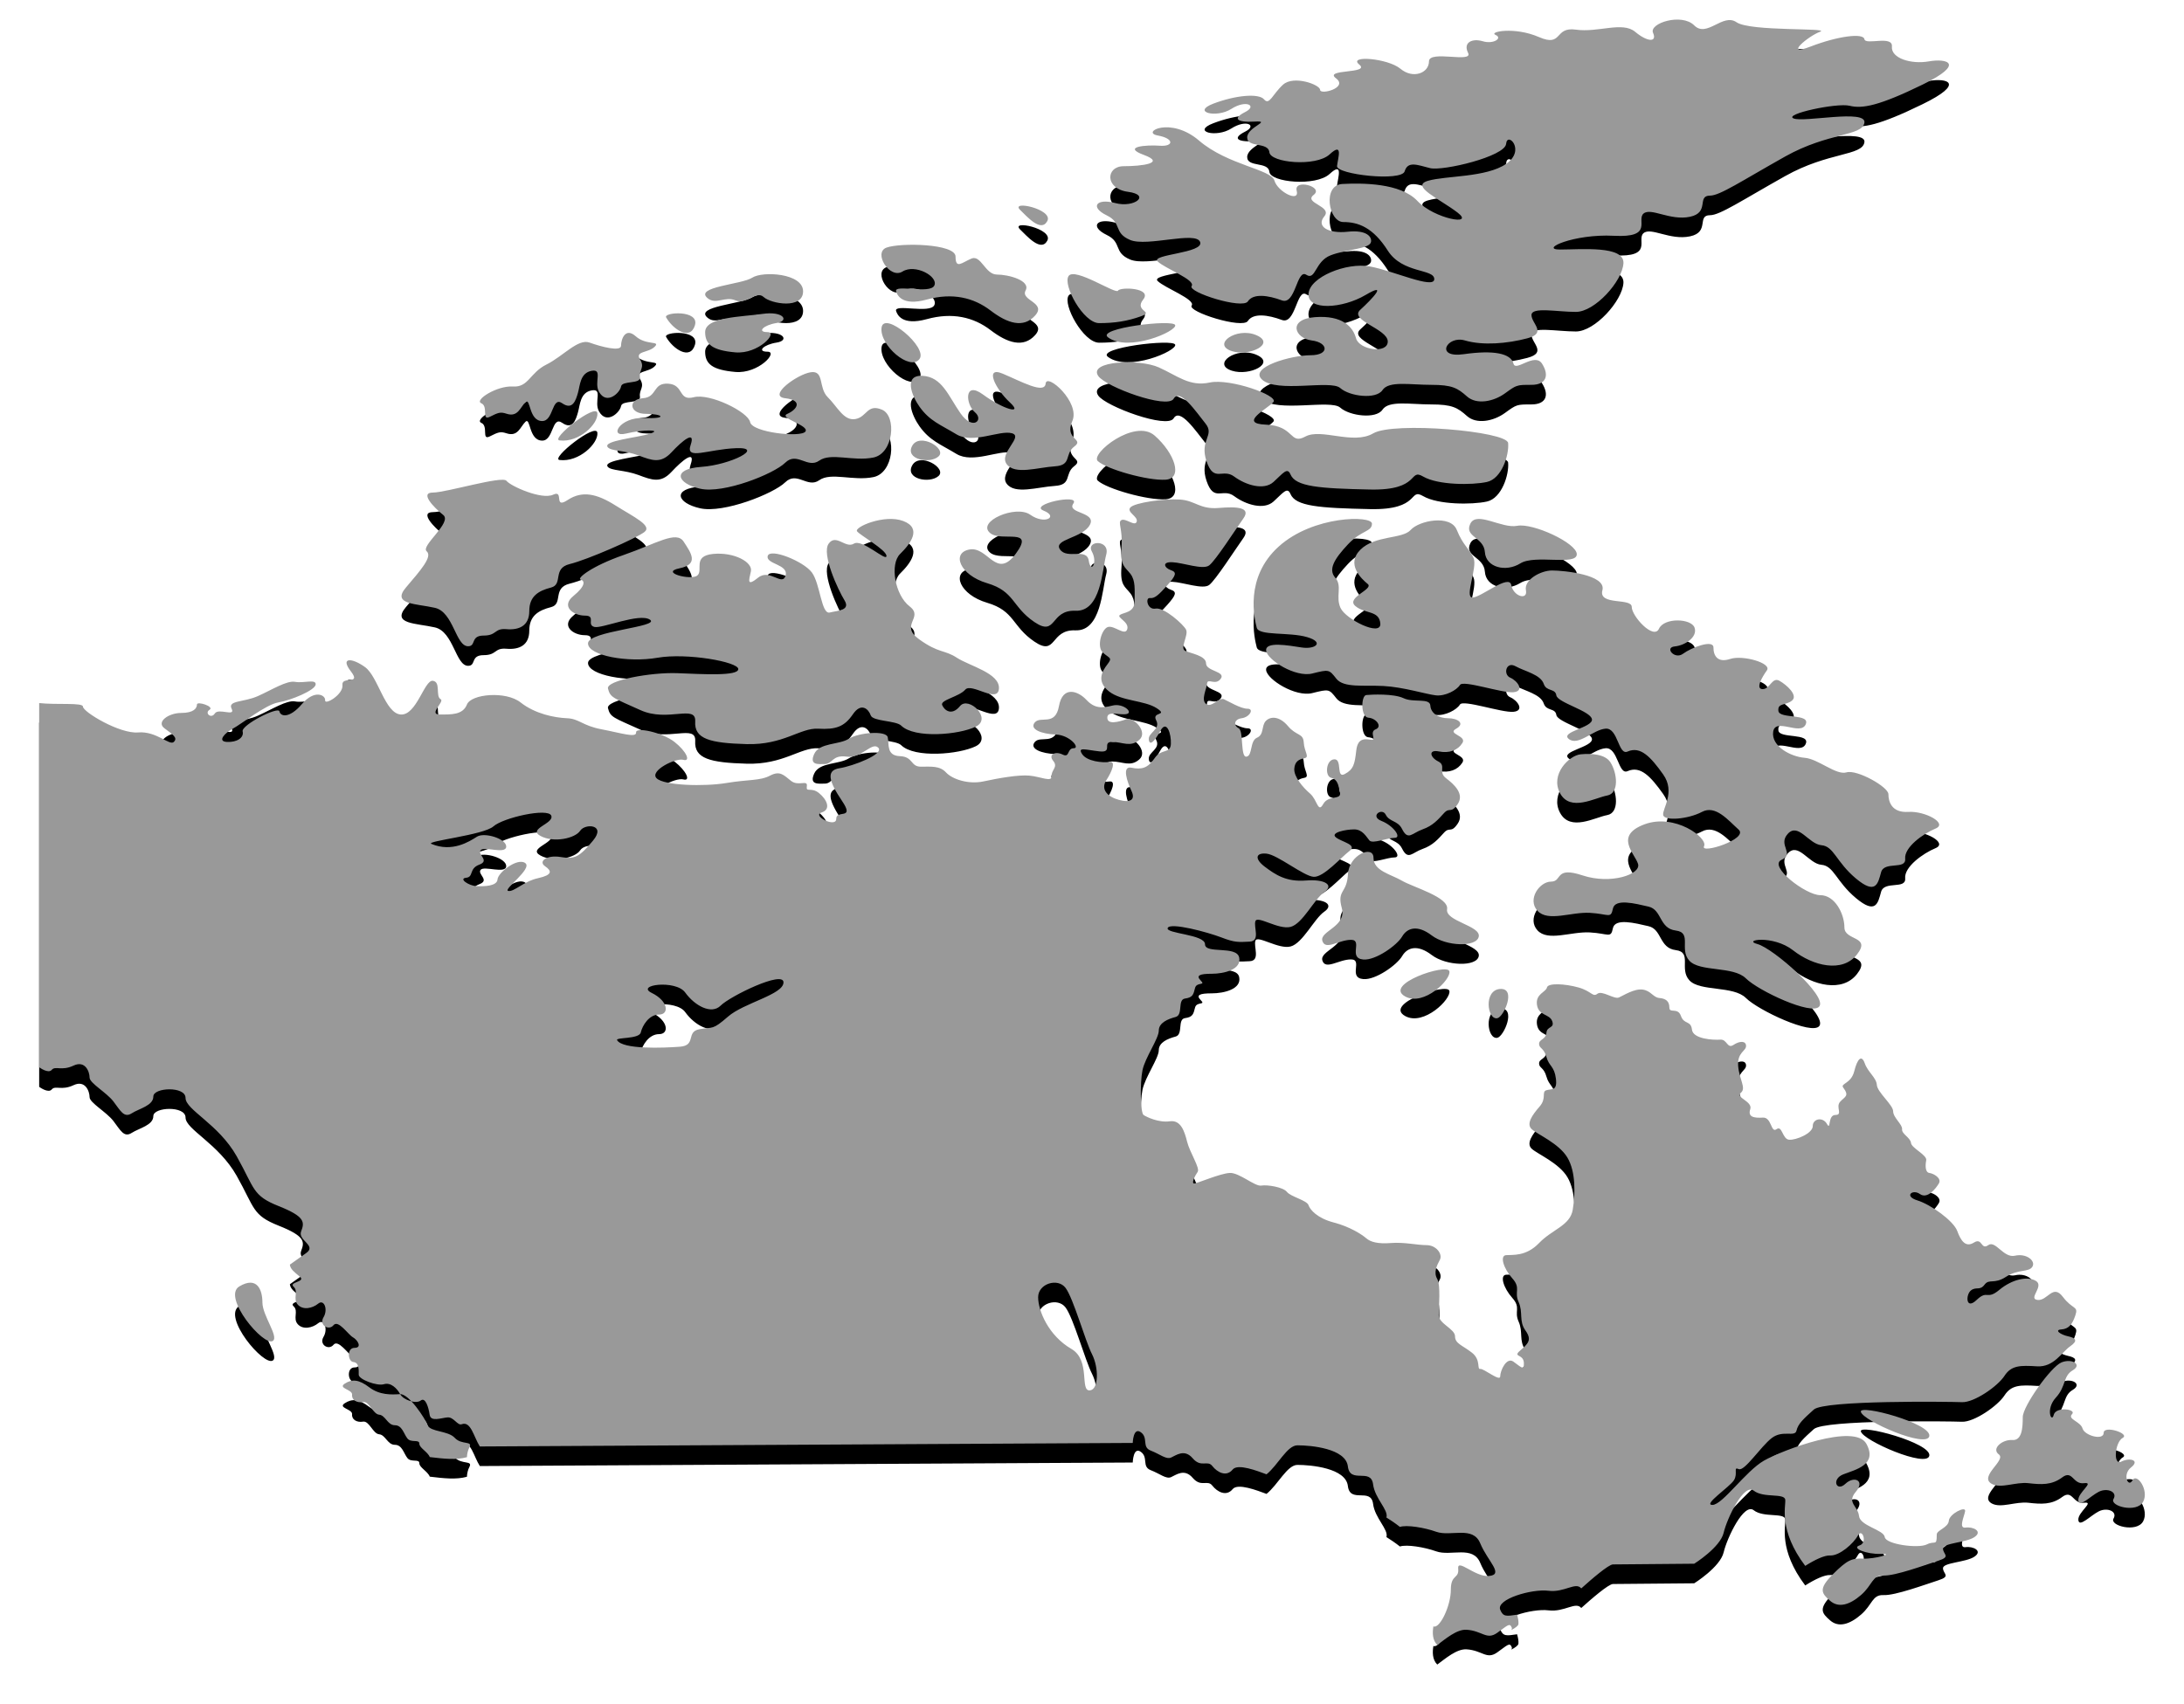 <?xml version="1.0" encoding="UTF-8"?>
<svg width="223px" height="174px" viewBox="0 0 223 174" version="1.1" xmlns="http://www.w3.org/2000/svg" xmlns:xlink="http://www.w3.org/1999/xlink">
    <!-- Generator: sketchtool 57.1 (101010) - https://sketch.com -->
    <title>D359BB9C-F771-4DBC-82CE-3FF750213745</title>
    <desc>Created with sketchtool.</desc>
    <defs>
        <path d="M410.437,275.85 C409.745,275.096 407.935,275.257 407.668,274.558 C407.403,273.859 405.752,271.334 404.847,271.384 C403.941,271.439 402.771,271.492 401.705,270.686 C400.641,269.878 399.95,269.826 399.204,270.31 C398.458,270.795 400.002,270.9 399.95,271.439 C399.896,271.976 400.427,272.3 401.067,272.192 C401.705,272.086 402.078,273.431 402.718,273.483 C403.357,273.538 403.569,274.558 404.315,274.558 C405.06,274.558 405.219,275.42 405.593,275.904 C405.966,276.39 406.817,275.958 406.817,276.442 C406.817,276.876 407.668,277.267 407.884,277.811 C409.341,277.986 410.59,278.125 411.677,277.821 C411.688,277.484 411.773,277.11 411.929,276.818 C412.3,276.119 411.129,276.603 410.437,275.85 Z M408.409,191.077 C410.314,191.514 410.52,195 411.796,195 C412.644,195 412.008,193.91 413.384,193.91 C414.761,193.91 414.443,193.147 415.713,193.256 C416.985,193.365 418.043,192.929 418.043,191.403 C418.043,189.877 418.996,189.332 420.266,189.005 C421.536,188.679 420.371,187.044 422.171,186.607 C423.971,186.171 428.948,183.992 429.793,183.338 C430.64,182.684 428.735,181.813 426.829,180.613 C424.923,179.414 423.442,179.086 421.959,180.068 C420.477,181.049 421.641,178.978 420.477,179.523 C419.312,180.068 416.136,178.651 415.713,178.106 C415.29,177.56 409.573,179.305 408.197,179.305 C406.82,179.305 408.303,180.831 409.256,181.593 C410.208,182.357 406.927,184.754 407.562,185.3 C408.198,185.845 406.927,187.261 405.445,189.005 C403.962,190.75 406.504,190.641 408.409,191.077 Z M462.563,199.431 C463.208,198.697 465.89,200.9 465.997,199.327 C466.105,197.751 462.993,197.016 461.705,196.177 C460.418,195.335 459.882,195.756 457.842,194.286 C455.803,192.817 458.378,192.081 456.876,190.927 C455.374,189.772 454.837,186.622 455.909,185.573 C456.982,184.522 458.163,182.948 456.232,182.213 C454.3,181.479 451.188,182.844 451.511,183.263 C451.832,183.683 454.514,185.153 454.514,185.784 C454.514,186.413 452.046,183.999 451.187,184.523 C450.329,185.048 449.364,183.474 448.612,184.523 C447.861,185.574 449.578,189.248 450.221,190.297 C450.866,191.347 449.578,191.347 448.719,191.557 C447.861,191.768 447.754,188.617 446.895,187.463 C446.036,186.308 442.603,184.942 442.388,185.784 C442.173,186.623 444.533,186.623 444.212,187.778 C443.891,188.934 442.603,187.043 441.421,187.988 C440.241,188.934 440.456,188.304 440.67,187.358 C440.885,186.413 438.953,185.364 436.808,185.573 C434.661,185.784 435.842,187.253 435.199,187.778 C434.555,188.304 431.335,187.463 433.374,187.043 C435.413,186.622 434.555,185.468 433.803,184.313 C433.052,183.159 431.014,184.523 427.687,185.677 C424.361,186.833 422.859,188.092 423.287,188.197 C423.717,188.303 423.824,188.826 422.536,189.877 C421.248,190.927 422.536,191.872 423.717,191.872 C424.898,191.872 423.858,192.797 424.683,193.027 C425.434,193.237 429.297,191.557 430.37,192.292 C431.444,193.027 424.04,193.447 424.04,194.707 C424.04,195.966 428.117,196.702 431.123,196.177 C434.127,195.651 439.384,196.596 439.384,197.332 C439.384,198.067 435.844,197.856 433.162,197.751 C430.48,197.647 425.865,198.486 426.079,199.327 C426.319,200.266 426.615,200.272 429.405,201.53 C432.195,202.791 435.091,200.899 434.985,202.686 C434.877,204.472 436.487,204.891 440.242,204.996 C443.998,205.101 445.715,203.317 447.54,203.422 C449.364,203.526 450.222,203.212 451.081,201.953 C451.938,200.692 452.691,201.427 452.905,202.057 C453.12,202.687 455.48,202.581 456.017,203.106 C457.385,204.445 461.918,204.052 463.635,203.211 C465.351,202.371 462.883,200.061 462.024,201.11 C461.167,202.161 460.416,201.53 460.201,201.006 C459.988,200.48 461.92,200.167 462.563,199.431 Z M421.135,173.979 C423.121,174.222 425.106,172.287 424.996,171.197 C424.886,170.111 420.15,173.86 421.135,173.979 Z M413.143,170.185 C413.895,170.506 413.143,172.001 414.001,171.574 C414.859,171.146 415.074,171.04 415.718,171.253 C416.877,171.639 417.112,170.612 417.649,170.078 C418.185,169.543 417.971,172 419.365,172 C420.545,172 420.331,169.436 421.404,170.184 C422.477,170.932 422.798,169.864 423.013,169.116 C423.228,168.368 423.228,167.087 424.408,166.872 C425.588,166.658 424.623,168.048 425.159,169.01 C425.939,170.41 427.304,169.117 427.412,168.475 C427.52,167.835 429.451,168.262 429.342,167.514 C429.235,166.765 429.88,166.551 429.342,165.696 C428.807,164.842 430.202,165.055 430.845,164.414 C431.489,163.773 429.987,164.307 428.914,163.346 C427.841,162.384 427.412,163.666 427.412,164.307 C427.412,164.948 425.373,164.414 424.194,163.986 C423.014,163.559 421.512,165.375 419.796,166.23 C418.08,167.085 417.973,168.581 416.364,168.474 C414.752,168.369 412.393,169.865 413.143,170.185 Z M429.631,169.672 C428.112,169.778 428.22,171.266 429.958,171.266 C431.694,171.266 432.237,171.797 429.741,171.69 C427.245,171.584 426.158,173.709 427.895,173.284 C429.631,172.859 431.694,172.859 430.391,173.284 C429.088,173.709 425.54,174.001 426.05,174.664 C426.376,175.089 427.786,174.983 429.197,175.514 C430.608,176.046 431.476,176.363 432.563,175.195 C433.647,174.027 435.059,172.86 434.516,174.452 C433.973,176.046 436.253,174.878 439.183,174.771 C442.114,174.664 438.641,176.471 435.602,176.683 C432.563,176.895 433.105,178.382 435.493,178.913 C437.881,179.444 442.983,177.425 444.176,176.257 C445.37,175.089 446.455,176.894 447.649,176.045 C448.844,175.194 451.124,176.152 453.185,175.726 C455.248,175.302 455.573,171.478 454.054,170.84 C452.535,170.203 452.535,171.584 451.341,171.797 C450.147,172.01 449.495,170.522 448.52,169.567 C447.542,168.61 448.192,166.804 446.782,167.017 C445.382,167.228 442.332,169.46 444.177,169.672 C446.022,169.885 445.371,170.841 444.394,171.266 C443.418,171.69 446.674,172.433 446.24,173.071 C445.806,173.71 440.813,173.178 440.596,172.116 C440.379,171.053 436.472,169.141 434.845,169.567 C433.216,169.991 433.867,168.292 432.239,168.186 C430.609,168.079 431.151,169.567 429.631,169.672 Z M434.956,162.223 C435.445,160.611 431.711,160.877 432.018,161.417 C432.704,162.627 434.465,163.835 434.956,162.223 Z M443.297,161.988 C444.633,161.781 444.016,160.746 441.858,161.058 C439.7,161.368 436,161.366 436,162.919 C436,164.159 436.72,164.78 439.082,164.987 C441.446,165.193 443.502,162.919 442.371,162.919 C441.241,162.919 441.961,162.195 443.297,161.988 Z M439.107,159.681 C440.168,160.145 441.229,158.637 441.97,159.333 C442.713,160.029 446,160.609 446,158.752 C446,156.897 441.864,156.665 440.804,157.361 C439.742,158.057 434.865,158.289 436.244,159.448 C437.089,160.162 438.047,159.218 439.107,159.681 Z M456.15,156.733 C457.45,155.916 459.835,157.243 459.401,158.161 C458.967,159.08 455.217,157.977 455.5,158.775 C455.608,159.08 456.042,160.306 458.642,159.591 C461.243,158.877 463.41,159.387 465.143,160.714 C466.877,162.041 468.502,162.551 469.694,161.224 C470.886,159.897 468.176,159.694 468.718,158.673 C469.261,157.653 466.985,157.04 465.793,157.04 C464.601,157.04 464.168,154.999 463.192,155.407 C462.217,155.816 461.567,156.53 461.567,155.203 C461.567,153.877 455.933,153.774 454.524,154.285 C453.116,154.794 454.85,157.549 456.15,156.733 Z M457.88,165.674 C458.79,164.485 454.24,160.686 454.012,162.467 C453.784,164.25 456.912,166.937 457.88,165.674 Z M470.937,151.575 C471.581,150.353 467.06,149.397 468.179,150.456 C468.822,151.067 470.293,152.793 470.937,151.575 Z M459.826,175.617 C460.721,174.825 457.91,173.145 457.143,174.528 C456.375,175.913 458.915,176.421 459.826,175.617 Z M470.768,168.172 C470.663,169.3 468.254,167.947 466.37,167.157 C464.485,166.369 465.637,168.736 467.104,170.088 C468.569,171.441 466.37,170.766 464.381,169.3 C462.391,167.834 462.6,170.315 463.543,171.103 C464.486,171.893 463.334,173.019 462.076,171.215 C460.82,169.412 460.192,167.495 458.203,167.383 C456.214,167.27 457.12,169.465 457.889,170.54 C458.936,172.005 459.984,172.343 461.659,173.358 C463.335,174.373 466.057,172.906 467.312,173.245 C468.568,173.583 465.95,175.274 466.789,176.401 C467.627,177.529 469.931,176.739 471.71,176.626 C473.491,176.513 472.653,175.386 473.699,174.597 C474.747,173.807 472.653,173.921 473.491,172.003 C474.328,170.088 470.871,167.044 470.768,168.172 Z M476.226,162 C477.834,162 479.12,161.799 480.514,161.297 C481.907,160.795 479.763,160.795 480.727,159.591 C481.693,158.386 478.369,158.284 478.155,158.687 C477.94,159.089 473.761,156.277 473.116,157.18 C472.475,158.083 474.619,162 476.226,162 Z M483.994,162.2 C483.785,161.576 475.901,162.527 477.13,163.449 C479.21,165.009 484.203,162.824 483.994,162.2 Z M483.013,177.992 C484.844,177.873 483.928,175.262 481.894,173.483 C479.858,171.704 475.286,175.361 476.095,176.093 C477.008,176.923 481.18,178.11 483.013,177.992 Z M469.616,192.526 C471.921,194.091 471.187,191.273 473.808,191.377 C476.429,191.482 476.533,187.204 476.953,185.639 C477.372,184.073 474.856,184.178 475.486,185.326 C476.114,186.473 475.381,187.621 475.17,186.264 C474.96,184.908 472.969,186.161 472.235,185.118 C471.501,184.073 474.541,183.97 475.276,182.613 C476.01,181.257 472.864,181.465 473.599,180.421 C474.333,179.378 468.987,180.526 470.558,181.152 C472.131,181.779 470.663,182.613 469.196,181.569 C467.729,180.526 463.665,182.271 465.108,183.448 C466.261,184.386 469.72,182.821 467.729,185.535 C465.737,188.248 464.898,184.804 463.012,185.118 C461.126,185.431 461.965,187.726 464.794,188.561 C467.624,189.395 467.31,190.961 469.616,192.526 Z M487.2,176.126 C487.959,178.335 488.828,176.789 490.019,177.671 C491.212,178.555 493.055,179.107 494.031,178.223 C495.006,177.34 495.441,176.678 495.765,177.45 C496.295,178.706 498.694,178.886 503.897,178.996 C509.1,179.107 507.8,176.789 509.317,177.671 C510.835,178.555 514.306,178.555 515.822,178.223 C517.34,177.892 518.098,175.464 517.99,174.249 C517.881,173.034 506.281,172.041 504.221,173.255 C502.16,174.469 498.908,172.702 497.282,173.586 C495.655,174.469 496.198,172.482 493.27,172.37 C490.343,172.261 493.487,170.715 494.029,170.052 C494.572,169.391 489.584,167.625 487.524,168.066 C485.465,168.507 484.272,167.403 482.32,166.52 C480.368,165.636 475.071,165.847 476.141,167.403 C476.9,168.507 483.188,170.825 483.838,169.723 C484.489,168.618 486.116,171.046 487.091,172.261 C488.067,173.476 486.441,173.918 487.2,176.126 Z M492.275,163.228 C490.239,162.363 487.685,164.192 489.786,164.861 C491.597,165.437 494.311,164.092 492.275,163.228 Z M477.005,150.995 C478.603,151.768 477.656,152.774 479.389,153.505 C481.124,154.237 486.108,152.563 486.541,153.715 C486.974,154.865 481.448,154.97 482.207,155.702 C482.966,156.434 486.108,157.585 485.674,158.212 C485.241,158.84 490.874,160.616 491.416,159.78 C491.959,158.943 493.475,159.152 494.883,159.676 C496.292,160.198 496.401,156.433 497.376,157.061 C498.352,157.689 498.243,155.701 499.869,155.073 C501.494,154.446 503.836,154.439 503.987,153.714 C504.095,153.191 503.553,152.458 501.602,152.668 C499.653,152.877 498.353,152.144 499.219,151.1 C500.087,150.053 497.052,149.739 498.135,148.903 C499.219,148.066 496.077,147.23 496.401,148.484 C496.726,149.739 494.451,148.589 494.125,147.438 C493.801,146.288 489.358,145.869 486.433,143.36 C483.507,140.85 480.473,142.523 482.207,142.836 C483.941,143.15 483.832,143.987 482.424,143.883 C481.015,143.778 478.523,143.987 480.799,144.824 C483.073,145.661 480.582,145.974 478.74,145.974 C476.897,145.974 476.789,148.275 479.173,148.589 C481.558,148.903 479.823,150.262 477.873,149.739 C475.922,149.217 475.272,150.159 477.005,150.995 Z M489.726,140.122 C491.238,139.15 492.425,139.799 491.131,140.447 C489.834,141.094 490.266,141.526 492.101,141.418 C493.936,141.311 491.346,141.959 491.346,143.038 C491.346,144.119 493.504,143.471 493.612,144.55 C493.719,145.629 498.359,146.062 499.763,144.766 C501.165,143.471 500.626,145.09 500.519,145.954 C500.41,146.817 507.101,147.573 507.425,146.495 C507.75,145.414 508.721,145.847 510.016,146.17 C511.311,146.495 517.678,144.983 517.785,143.687 C517.893,142.391 519.836,144.335 517.785,145.739 C515.735,147.142 511.634,146.927 509.799,147.467 C507.965,148.007 510.986,149.302 512.821,150.706 C514.656,152.11 510.447,151.354 508.721,149.517 C506.994,147.683 503.109,147.683 501.058,147.79 C499.008,147.898 499.656,151.677 501.166,151.677 C502.677,151.677 504.189,152.217 505.699,154.591 C507.21,156.967 510.448,156.426 510.448,157.506 C510.448,158.585 506.238,156.642 503.864,156.21 C501.491,155.777 497.714,157.289 497.606,159.017 C497.498,160.745 501.059,160.529 503.433,159.126 C505.808,157.723 504.082,159.558 502.894,160.638 C501.706,161.718 505.699,162.581 505.699,163.877 C505.699,165.172 502.785,164.74 502.461,163.552 C502.137,162.365 501.058,161.177 498.253,161.392 C495.446,161.609 496.202,163.552 497.929,163.769 C499.656,163.984 499.764,165.279 497.82,165.279 C495.878,165.279 491.495,166.499 492.857,167.764 C494.367,169.167 499.871,167.764 500.843,168.628 C501.814,169.492 504.512,169.815 505.158,168.844 C505.807,167.872 507.965,168.304 510.123,168.304 C512.281,168.304 512.821,168.628 513.792,169.492 C514.763,170.356 516.49,170.031 517.677,169.167 C518.864,168.304 518.864,168.304 520.374,168.304 C521.885,168.304 522.209,167.332 521.454,166.146 C520.699,164.957 518.756,167.009 518.54,166.146 C518.273,165.077 516.49,164.741 513.468,165.172 C510.447,165.605 511.741,163.229 513.576,163.77 C515.41,164.309 517.892,164.094 519.943,163.553 C521.994,163.014 520.374,162.041 520.374,161.178 C520.374,160.314 522.965,160.854 524.907,160.854 C526.849,160.854 529.655,157.724 529.763,155.889 C529.872,154.052 525.447,154.485 523.289,154.485 C521.13,154.485 524.691,152.864 528.793,153.081 C532.894,153.297 531.059,151.462 531.814,150.813 C532.57,150.165 534.513,151.569 536.562,151.138 C538.613,150.705 537.21,148.978 538.613,148.978 C539.608,148.978 541.851,147.467 546.276,144.984 C550.699,142.502 554.153,142.932 554.368,141.529 C554.585,140.126 548.217,141.529 547.137,141.097 C546.058,140.665 551.562,139.478 552.858,139.802 C554.152,140.126 555.88,139.802 560.305,137.641 C564.729,135.483 562.787,134.943 560.953,135.267 C559.118,135.591 557.067,134.942 557.176,133.756 C557.283,132.567 554.477,133.647 554.368,133 C554.26,132.351 551.67,132.675 548.865,133.756 C546.058,134.835 548.649,132.675 549.837,132.244 C551.024,131.812 542.714,132.244 541.311,131.272 C539.908,130.3 538.289,132.891 536.995,131.596 C535.7,130.3 532.355,131.381 532.786,132.352 C533.218,133.324 532.247,133.324 530.952,132.244 C529.656,131.164 527.174,132.352 524.908,132.027 C522.642,131.703 523.612,133.863 521.131,132.783 C518.65,131.703 515.953,132.243 516.707,132.567 C517.463,132.891 516.491,133.539 515.412,133.216 C514.332,132.891 513.362,133.324 513.901,134.402 C514.441,135.483 509.908,134.079 509.908,135.267 C509.908,136.454 508.289,137.102 506.994,136.022 C505.699,134.942 501.598,134.619 502.785,135.59 C503.973,136.562 499.115,136.022 500.41,136.994 C501.706,137.965 498.792,138.721 498.792,138.181 C498.792,137.641 496.094,136.669 495.015,137.64 C493.936,138.613 493.613,139.801 493.072,139.152 C492.533,138.506 490.159,138.721 487.892,139.584 C485.626,140.447 488.215,141.093 489.726,140.122 Z M516.882,232.992 C517.544,232.874 518.868,229.885 517.166,230.003 C515.465,230.124 515.853,233.178 516.882,232.992 Z M507.485,230.773 C509.38,231.809 512.223,229.011 511.986,228.184 C511.75,227.356 505.195,229.523 507.485,230.773 Z M514.991,224.65 C515.2,223.534 511.548,223.085 511.756,221.859 C511.965,220.629 508.313,219.625 507.165,218.955 C506.017,218.284 504.243,217.949 504.243,216.61 C504.243,215.271 501.738,216.273 501.634,218.284 C501.529,220.296 500.486,219.848 501.007,221.745 C501.529,223.645 498.711,224.092 499.024,225.098 C499.338,226.103 500.694,224.985 501.946,224.985 C503.2,224.985 501.608,226.854 503.2,226.994 C504.452,227.107 506.643,225.544 507.165,224.65 C507.686,223.756 508.731,223.421 510.191,224.537 C511.651,225.655 514.782,225.768 514.991,224.65 Z M549.974,215.32 C551.257,215.427 551.472,217.022 553.503,218.722 C555.535,220.421 555.749,219.254 556.07,218.085 C556.391,216.914 558.636,217.871 558.53,216.702 C558.423,215.533 560.349,214.152 561.632,213.621 C562.916,213.089 560.563,211.813 558.851,211.919 C557.139,212.026 556.819,210.856 556.819,210.112 C556.819,209.369 553.609,207.562 552.54,207.882 C551.471,208.2 549.652,206.5 548.261,206.393 C546.87,206.288 544.838,205.224 545.052,203.736 C545.266,202.249 547.833,204.162 548.367,202.992 C548.902,201.824 545.693,202.462 545.586,201.61 C545.479,200.761 546.336,201.079 546.977,200.548 C547.618,200.016 546.442,198.953 545.693,198.529 C544.944,198.104 544.73,199.379 543.981,199.379 C543.233,199.379 543.873,198.21 544.409,197.466 C544.944,196.722 541.949,195.872 540.665,196.297 C539.381,196.722 538.953,195.978 538.953,195.128 C538.953,194.277 536.707,195.128 535.851,195.765 C534.995,196.404 533.925,195.128 534.995,195.021 C536.064,194.915 537.348,194.065 537.027,193.108 C536.706,192.152 533.925,192.046 533.39,193.215 C532.856,194.385 530.61,191.938 530.61,190.983 C530.61,190.026 527.186,190.877 527.615,189.283 C528.043,187.688 523.658,187.263 522.481,187.263 C521.303,187.263 519.593,188.219 519.807,189.283 C520.02,190.345 518.523,189.92 518.309,188.752 C518.094,187.583 515.206,190.027 514.351,190.027 C513.496,190.027 514.886,186.945 514.458,185.988 C514.031,185.032 513.389,184.713 512.747,183.12 C512.105,181.525 508.896,182.163 508.041,183.12 C507.186,184.076 504.404,183.651 502.907,185.138 C501.409,186.627 503.013,188.114 503.656,188.645 C504.298,189.175 501.41,190.027 502.372,190.877 C503.335,191.726 504.833,191.301 504.94,192.683 C505.047,194.065 501.41,192.257 500.876,191.089 C500.341,189.919 501.089,188.857 500.341,188.006 C499.592,187.157 500.234,186.094 501.625,184.606 C503.015,183.119 504.085,183.331 504.085,182.48 C504.085,181.63 498.095,181.63 494.565,184.818 C491.034,188.006 492.105,192.259 492.319,193.108 C492.534,193.958 495.636,193.533 497.453,194.065 C499.272,194.596 498.309,195.341 496.918,195.128 C495.527,194.915 493.174,194.49 493.281,195.447 C493.389,196.404 496.276,198.21 497.989,197.785 C499.7,197.36 499.7,197.36 500.449,198.316 C501.198,199.273 503.23,198.954 505.262,199.061 C507.295,199.167 509.648,199.91 510.61,200.016 C511.573,200.123 512.749,199.485 513.071,198.953 C513.391,198.422 517.349,199.804 518.525,199.697 C519.702,199.592 518.953,198.529 518.204,198.21 C517.455,197.89 517.776,196.51 518.739,197.041 C519.702,197.572 521.306,197.89 521.627,198.847 C521.9,199.66 522.803,199.272 522.912,200.016 C523.019,200.762 526.44,201.61 526.548,202.462 C526.655,203.311 523.232,203.736 524.195,204.48 C525.158,205.224 526.655,203.522 527.939,203.418 C529.223,203.311 529.223,206.179 530.185,205.757 C531.497,205.176 532.54,206.288 533.821,208.094 C535.105,209.901 533.715,211.601 533.821,212.238 C533.928,212.876 536.389,212.663 537.779,211.919 C539.17,211.175 540.454,212.769 541.522,213.725 C542.593,214.684 537.564,216.276 537.993,215.427 C538.42,214.576 534.998,212.027 531.896,213.194 C528.793,214.364 530.932,216.172 531.255,217.234 C531.574,218.297 528.473,219.358 525.584,218.403 C522.696,217.445 523.552,219.039 522.376,219.039 C521.199,219.039 519.916,220.846 520.985,222.017 C522.054,223.183 524.408,222.123 526.333,222.228 C528.259,222.335 528.473,222.866 528.686,221.804 C528.901,220.74 530.932,221.271 532.322,221.591 C533.714,221.908 533.393,223.821 535.103,224.035 C536.815,224.246 535.425,225.948 536.495,227.118 C537.563,228.286 540.987,227.648 542.269,228.925 C543.553,230.198 548.995,232.741 549.758,231.793 C550.613,230.732 545.052,225.841 543.447,225.417 C541.843,224.992 545.052,224.462 547.084,226.056 C549.116,227.649 552.11,228.395 553.608,226.481 C555.106,224.567 552.326,225.1 552.326,223.718 C552.326,222.336 551.361,220.423 549.864,220.423 C548.367,220.423 544.517,217.447 545.907,216.812 C547.298,216.173 545.479,215.321 546.55,214.153 C547.62,212.982 548.689,215.214 549.974,215.32 Z M528.106,210.246 C529.362,210.018 529.129,207.914 528.42,206.834 C527.896,206.038 526.537,205.923 525.386,206.038 C524.236,206.151 522.249,208.084 523.294,210.017 C524.341,211.952 526.851,210.473 528.106,210.246 Z M514.125,182.495 C513.485,183.841 515.511,183.841 515.617,185.396 C515.724,186.95 517.75,187.468 519.243,186.535 C520.735,185.603 525,186.813 525,185.603 C525,184.463 520.521,182.39 518.923,182.7 C517.324,183.013 514.764,181.147 514.125,182.495 Z M554.004,273.188 C554.23,274.133 560.77,276.961 560.995,275.667 C561.22,274.369 553.809,272.379 554.004,273.188 Z M581.743,280.181 C581.314,280.989 580.667,279.593 581.601,278.86 C582.534,278.127 581.456,277.834 580.594,278.274 C579.732,278.711 579.947,276.291 580.739,275.851 C581.53,275.41 578.799,274.529 578.799,275.336 C578.799,276.147 576.858,275.629 576.643,274.896 C576.428,274.163 575.065,273.944 575.566,273.429 C576.068,272.917 573.914,272.621 573.698,273.501 C573.483,274.381 572.836,272.915 573.914,271.74 C574.992,270.565 574.632,269.541 575.637,268.95 C576.643,268.362 575.566,267.704 574.489,268.143 C573.409,268.584 570.537,272.621 570.537,273.723 C570.537,274.824 570.464,276.146 569.459,276.07 C568.452,275.999 567.303,276.952 568.093,277.539 C568.883,278.127 566.007,279.794 567.375,280.55 C568.309,281.062 569.818,280.329 571.111,280.476 C572.403,280.623 573.483,280.695 574.559,279.889 C575.636,279.08 575.636,280.621 576.786,280.476 C577.936,280.329 576.14,281.43 576.211,282.236 C576.284,283.045 577.433,281.796 578.296,281.356 C579.157,280.917 580.234,281.356 579.804,282.091 C579.373,282.822 582.175,283.558 582.822,282.383 C583.469,281.209 582.176,279.376 581.743,280.181 Z M388.434,260.383 C386.634,261.458 390.96,266.587 391.864,265.944 C392.482,265.501 390.795,263.352 390.795,262.028 C390.795,260.7 390.233,259.309 388.434,260.383 Z M564.704,285.011 C563.953,285.12 564.544,283.935 564.649,283.344 C564.758,282.752 563.04,283.612 562.989,284.312 C562.935,285.012 561.755,285.281 561.755,285.712 C561.755,286.968 561.593,286.303 560.735,286.734 C559.877,287.163 556.551,286.734 556.445,285.979 C556.338,285.226 553.923,284.851 553.817,283.826 C553.709,282.806 552.528,282.483 553.493,281.353 C554.461,280.221 553.333,279.683 552.422,280.544 C551.51,281.406 550.973,280.061 552.207,279.577 C553.442,279.092 555.748,278.608 554.568,276.455 C553.388,274.305 545.986,277.101 544.109,278.175 C542.231,279.253 539.871,282.697 538.852,282.697 C537.833,282.697 540.622,280.866 541.051,280.168 C541.48,279.467 540.943,278.767 541.533,279.038 C542.124,279.306 543.785,276.724 544.913,275.862 C546.038,275.002 547.273,275.811 547.433,275.109 C547.595,274.41 548.13,273.925 549.203,272.957 C550.275,271.987 563.094,272.15 564.328,272.203 C565.561,272.257 567.976,270.589 568.672,269.512 C569.371,268.436 570.282,268.436 571.998,268.543 C573.714,268.65 574.519,267.092 575.377,266.498 C576.234,265.906 575.913,265.637 575.163,265.477 C574.411,265.314 573.714,264.83 574.465,264.776 C575.217,264.724 575.591,264.291 575.912,263.324 C576.233,262.354 575.644,262.785 574.625,261.44 C573.607,260.096 573.07,261.872 572.051,261.763 C571.031,261.656 572.747,260.366 571.889,259.827 C571.031,259.288 569.421,259.666 568.134,260.742 C566.848,261.818 566.954,260.687 565.828,261.763 C564.702,262.839 564.702,261.226 565.239,260.796 C565.776,260.366 566.151,260.849 566.634,260.204 C567.117,259.557 567.6,260.204 568.833,259.396 C570.066,258.591 571.139,258.966 571.515,258.375 C571.889,257.783 570.923,256.975 569.744,257.245 C568.564,257.515 567.76,255.63 567.009,256.168 C566.257,256.707 566.419,255.361 565.56,255.899 C564.702,256.437 564.22,255.738 563.844,254.713 C563.468,253.693 561.162,252.023 559.768,251.593 C558.373,251.161 559.286,250.409 560.036,250.946 C560.788,251.485 561.646,250.408 561.968,249.869 C562.289,249.33 561.432,248.848 561.002,248.794 C560.573,248.738 560.573,248.038 560.679,247.501 C560.788,246.962 559.178,246.261 559.123,245.725 C559.07,245.185 558.158,244.81 558.213,244.325 C558.267,243.84 557.302,243.142 557.302,242.497 C557.302,241.85 555.692,240.559 555.638,239.806 C555.586,239.051 554.727,238.514 554.405,237.599 C554.082,236.684 553.654,237.115 553.331,238.405 C553.01,239.697 551.884,239.644 552.205,240.073 C552.865,240.959 552.366,240.988 551.884,241.527 C551.401,242.066 552.205,242.872 551.401,242.872 C550.596,242.872 550.971,244.54 550.543,243.788 C550.114,243.034 549.095,243.248 549.095,244.002 C549.095,244.755 547.379,245.454 546.682,245.402 C545.984,245.347 545.984,243.894 545.394,244.323 C544.804,244.754 544.912,243.087 543.999,243.141 C543.088,243.194 542.444,243.087 542.712,242.279 C542.981,241.473 541.156,241.097 541.747,240.611 C542.336,240.127 541.586,239.268 541.478,237.869 C541.371,236.469 542.283,236.362 542.283,235.824 C542.283,235.288 541.638,235.288 540.996,235.718 C540.352,236.146 540.352,235.125 539.655,235.178 C538.958,235.231 536.866,235.125 536.759,234.155 C536.651,233.186 535.954,233.671 535.632,232.756 C535.31,231.843 534.452,232.541 534.452,231.896 C534.452,231.249 534.076,230.98 533.433,230.926 C532.789,230.872 532.575,230.174 531.716,230.065 C530.859,229.957 529.785,230.658 529.303,230.872 C528.82,231.087 527.586,230.119 527.104,230.495 C526.622,230.872 526.514,230.227 525.173,229.85 C523.832,229.472 522.061,229.364 521.955,229.85 C521.847,230.334 520.774,230.495 520.935,231.624 C521.096,232.754 522.223,232.538 522.491,233.293 C522.76,234.046 521.955,233.777 521.901,234.477 C521.847,235.177 521.15,235.124 521.15,235.607 C521.15,236.093 521.633,235.984 521.901,236.953 C522.17,237.92 522.706,237.868 522.867,239.158 C523.028,240.45 522.437,240.18 521.901,240.343 C521.365,240.504 521.955,241.148 521.204,242.01 C520.452,242.872 519.809,243.787 520.399,244.323 C520.99,244.864 523.187,245.777 524.047,247.231 C524.906,248.684 524.852,250.945 524.584,252.56 C524.316,254.175 522.492,254.551 521.151,255.95 C519.811,257.35 518.416,257.135 517.772,257.188 C517.129,257.243 517.504,258.534 518.416,259.555 C519.328,260.578 518.578,260.9 519.061,261.977 C519.543,263.053 519.061,263.913 519.757,264.882 C520.454,265.852 520.025,266.229 519.221,266.928 C518.416,267.629 519.543,267.253 519.596,268.166 C519.65,269.081 519.221,268.542 518.523,268.058 C517.827,267.574 517.182,268.972 517.182,269.565 C517.182,270.156 515.52,268.758 515.144,268.81 C514.769,268.865 515.251,267.895 514.285,267.142 C513.319,266.389 512.568,266.228 512.568,265.476 C512.568,264.723 510.906,264.184 510.906,263.323 C510.906,262.462 511.12,260.256 510.745,259.609 C510.37,258.964 510.692,258.265 511.014,257.673 C511.335,257.08 510.639,256.166 509.673,256.166 C508.707,256.166 507.368,255.842 506.026,255.95 C504.685,256.058 503.933,255.842 503.505,255.465 C503.076,255.09 501.842,254.282 500.179,253.851 C498.516,253.421 497.765,252.56 497.604,252.076 C497.443,251.591 495.78,251.215 495.405,250.73 C495.03,250.245 493.42,249.977 492.778,250.084 C492.133,250.192 490.524,248.737 489.56,248.793 C488.593,248.846 486.342,249.815 485.966,249.868 C485.59,249.923 486.02,249.063 486.287,248.684 C486.556,248.307 485.482,246.693 485.215,245.616 C484.946,244.54 484.571,243.356 483.445,243.517 C482.319,243.678 481.085,243.087 480.764,242.872 C480.441,242.656 480.389,239.589 480.656,238.299 C480.924,237.006 482.319,235.068 482.319,234.262 C482.319,233.456 483.231,233.078 484.036,232.864 C484.84,232.648 484.196,231.087 485.001,230.98 C485.806,230.872 485.858,230.549 486.021,229.905 C486.182,229.257 487.148,229.689 486.611,229.151 C486.074,228.613 486.503,228.45 487.737,228.45 C488.97,228.45 490.794,228.019 490.526,226.782 C490.258,225.547 487.039,226.46 487.039,225.437 C487.039,224.414 482.963,224.361 483.231,223.77 C483.5,223.178 487.308,224.2 488.702,224.737 C490.097,225.277 490.473,225.222 491.598,225.168 C492.725,225.114 491.974,223.662 492.188,223.07 C492.403,222.478 494.548,223.983 495.781,223.662 C497.015,223.338 498.196,220.809 499.215,220.112 C500.235,219.411 499.322,218.765 497.337,218.927 C495.354,219.088 494.227,218.335 493.155,217.527 C492.081,216.72 492.189,216.074 493.315,216.182 C494.441,216.288 497.124,218.497 498.142,218.549 C499.161,218.604 500.931,216.558 501.788,215.912 C502.648,215.266 500.986,214.996 500.395,214.513 C499.805,214.029 501.412,213.706 502.272,213.706 C503.13,213.706 503.505,214.459 503.827,214.835 C504.148,215.212 505.651,214.567 506.402,214.567 C507.153,214.567 506.294,213.328 505.061,212.844 C503.828,212.36 505.114,211.446 505.49,212.2 C505.866,212.953 506.723,212.79 507.153,213.653 C507.777,214.907 508.172,214.082 509.244,213.706 C510.318,213.329 510.854,212.683 511.444,212.039 C512.034,211.393 512.141,212.145 512.838,211.124 C513.535,210.099 512.516,209.132 511.658,208.485 C510.799,207.841 511.711,207.195 510.853,206.766 C509.995,206.333 509.834,205.526 510.907,205.742 C511.979,205.957 512.838,205.634 513.32,204.881 C513.803,204.128 511.71,203.966 512.676,203.427 C513.641,202.889 512.837,202.353 511.872,202.353 C510.906,202.353 510.101,201.869 510.047,201.06 C509.994,200.253 508.331,200.792 507.312,200.306 C506.293,199.823 504.04,199.929 503.504,199.983 C502.966,200.037 502.914,202.244 503.717,202.298 C504.522,202.352 505.166,203.212 504.469,203.483 C503.772,203.751 504.577,204.611 504.04,204.557 C503.504,204.505 502.646,204.234 502.485,205.633 C502.324,207.033 502.216,207.571 501.304,208.055 C500.393,208.541 501.09,206.496 500.232,206.549 C499.373,206.603 499.266,208.272 499.91,208.431 C500.554,208.593 500.661,209.131 500.821,209.939 C500.983,210.745 499.641,210.154 499.105,211.124 C498.569,212.091 498.515,210.692 497.764,210.047 C497.014,209.4 496.102,208.323 496.155,207.517 C496.203,206.81 496.585,206.549 497.174,206.44 C497.764,206.332 497.174,205.794 497.121,204.825 C497.068,203.857 496.37,204.179 495.512,203.157 C494.654,202.135 493.742,202.135 493.259,202.619 C492.777,203.103 493.099,204.019 492.348,204.341 C491.596,204.665 491.918,206.171 491.275,206.277 C490.63,206.385 491.006,203.641 490.471,203.373 C489.934,203.102 489.987,202.458 490.792,202.351 C491.597,202.243 492.079,201.382 491.382,201.382 C490.686,201.382 489.451,200.628 488.968,200.412 C488.486,200.197 487.682,201.328 487.146,200.897 C486.609,200.466 487.198,199.39 487.252,198.798 C487.306,198.208 488.111,199.069 488.648,198.314 C489.184,197.561 487.146,197.561 487.146,196.753 C487.146,195.946 485.536,195.731 484.999,195.462 C484.463,195.192 485.374,193.848 485.106,193.309 C484.839,192.771 482.854,190.996 481.996,191.157 C481.138,191.317 480.923,190.026 481.405,190.08 C481.888,190.134 482.264,189.811 483.176,188.788 C484.086,187.766 484.194,187.443 483.55,187.228 C482.908,187.012 482.585,186.367 483.711,186.42 C484.838,186.475 486.822,187.228 487.465,186.744 C488.11,186.26 490.147,183.085 490.952,181.955 C491.756,180.825 490.363,180.717 488.432,180.878 C486.501,181.04 486.071,180.124 484.463,180.016 C482.854,179.91 479.85,180.34 479.42,180.824 C478.992,181.308 480.225,181.738 480.065,182.276 C479.904,182.814 478.939,181.9 478.51,182.114 C478.08,182.33 478.67,183.03 478.51,184.912 C478.349,186.796 478.885,186.904 479.422,187.603 C479.958,188.303 479.851,189.218 479.851,190.401 C479.851,191.586 478.725,191.532 478.35,191.801 C477.975,192.07 479.316,192.5 479.101,193.254 C478.886,194.008 477.76,192.824 477.116,193.038 C476.473,193.254 475.936,195.083 476.634,195.675 C477.331,196.268 477.6,196.16 477.064,196.86 C476.527,197.56 475.938,198.582 477.225,199.604 C478.512,200.627 480.871,200.519 482.106,201.327 C483.339,202.133 481.57,201.649 482.051,202.563 C482.535,203.48 481.247,203.801 481.3,204.502 C481.354,205.199 481.837,204.824 482.481,203.639 C483.125,202.456 483.607,203.963 483.553,204.986 C483.501,206.008 482.588,205.416 481.891,206.438 C481.195,207.46 480.55,207.62 479.531,207.406 C478.512,207.192 479.102,208.86 479.531,209.775 C479.96,210.689 479.424,211.011 478.244,210.689 C477.064,210.367 476.366,209.612 476.955,208.699 C477.545,207.783 477.975,206.707 477.278,206.814 C476.58,206.923 474.971,206.763 474.488,206.008 C474.005,205.253 474.811,205.577 476.258,205.738 C477.705,205.9 476.473,204.77 477.545,204.77 C478.619,204.77 479.423,205.362 480.335,204.555 C481.246,203.749 479.745,202.187 478.994,202.458 C478.243,202.727 477.063,203.048 477.063,202.297 C477.063,201.542 478.35,202.081 479.046,201.919 C479.744,201.758 478.671,200.791 477.599,201.058 C476.525,201.328 475.774,201.382 474.917,200.465 C474.059,199.55 472.503,199.013 472.128,201.111 C471.752,203.21 470.251,202.08 469.661,202.78 C469.071,203.481 470.358,203.964 471.807,204.018 C473.254,204.072 474.327,205.417 473.631,205.417 C472.934,205.417 473.255,206.439 472.504,206.063 C471.753,205.687 471.002,206.063 471.538,206.708 C472.075,207.356 471.324,207.621 471.377,208.27 C471.431,208.916 470.251,208.322 469.125,208.215 C467.998,208.107 465.906,208.483 464.405,208.807 C462.901,209.13 461.24,208.592 460.596,207.891 C459.952,207.194 459.094,207.301 458.022,207.301 C456.948,207.301 457.27,206.277 455.876,206.225 C454.481,206.171 454.802,204.987 454.642,204.287 C454.481,203.588 451.692,203.803 450.673,204.448 C449.655,205.095 447.67,204.825 447.133,206.009 C446.596,207.194 447.615,207.031 448.206,207.031 C449.027,207.031 448.957,206.063 450.46,206.276 C451.961,206.493 453.033,204.716 453.677,205.362 C454.321,206.008 451.102,207.244 449.708,207.46 C448.314,207.676 448.636,208.805 449.976,210.797 C451.317,212.787 449.386,211.657 449.386,212.627 C449.386,213.594 446.864,212.303 447.885,211.98 C448.904,211.656 448.42,210.634 447.615,209.989 C446.811,209.344 446.275,209.989 446.383,209.291 C446.49,208.591 445.524,209.344 444.773,208.753 C444.022,208.16 443.646,207.676 442.628,208.214 C441.608,208.753 440.428,208.591 438.176,208.967 C435.922,209.345 431.794,209.236 431.042,208.483 C430.291,207.731 432.973,206.385 433.777,206.602 C434.557,206.809 434.1,205.739 432.866,204.771 C431.631,203.803 428.895,203.211 428.95,203.803 C429.004,204.395 427.394,203.857 425.41,203.481 C423.426,203.102 423.157,202.402 421.87,202.351 C420.626,202.297 418.652,201.919 417.15,200.736 C415.648,199.55 412.108,199.873 411.679,200.95 C411.25,202.027 410.069,201.972 408.889,201.972 C407.709,201.972 409.422,200.643 408.997,200.412 C408.432,200.109 409.051,198.637 408.192,198.53 C407.334,198.421 406.529,202.081 404.92,201.972 C403.311,201.867 402.614,198.1 401.273,197.131 C399.932,196.162 398.698,196.107 399.824,197.562 C400.95,199.015 398.859,197.992 398.966,198.961 C399.074,199.929 397.144,201.06 397.196,200.522 C397.25,199.983 396.123,199.391 394.837,200.898 C393.55,202.404 392.637,202.189 392.531,201.652 C392.423,201.113 388.616,203.051 388.776,203.697 C388.937,204.343 388.186,204.827 387.167,204.773 C386.148,204.719 386.952,203.859 387.756,203.427 C388.661,202.945 391.136,200.952 392.423,200.738 C393.71,200.522 396.179,199.5 396.231,198.908 C396.286,198.315 394.999,198.799 394.14,198.638 C393.283,198.476 391.78,199.445 390.332,200.091 C388.884,200.738 387.221,200.522 387.651,201.383 C388.079,202.244 386.31,201.274 385.933,201.868 C385.558,202.459 384.861,201.813 385.397,201.489 C385.933,201.167 384.11,200.576 384.11,200.951 C384.11,201.329 383.787,201.813 382.5,201.813 C381.214,201.813 379.925,202.728 380.784,203.374 C381.643,204.019 382.179,204.342 381.749,204.772 C381.32,205.203 379.98,203.642 378.102,203.804 C376.224,203.965 372.47,201.706 372.47,201.168 C372.47,200.732 369.83,201.002 368,200.805 L368,237.998 C368,237.998 368.929,238.693 369.286,238.262 C369.645,237.831 370.289,238.406 371.504,237.831 C372.719,237.257 373.147,238.478 373.147,239.049 C373.147,239.625 374.864,240.559 375.579,241.489 C376.295,242.421 376.652,243.211 377.438,242.708 C378.225,242.208 379.656,241.92 379.656,240.985 C379.656,240.055 382.945,239.911 382.945,241.131 C382.945,242.35 386.306,243.786 388.166,247.084 C390.026,250.387 389.739,251.103 392.457,252.179 C395.174,253.257 395.104,253.83 394.746,254.764 C394.388,255.693 396.391,256.199 395.247,256.987 C394.808,257.289 394.192,257.73 393.597,258.157 C393.649,258.631 394.075,258.935 394.621,259.39 C395.264,259.929 393.44,259.929 393.977,260.412 C394.513,260.897 393.87,261.651 394.406,262.243 C394.942,262.834 395.908,262.619 396.497,262.135 C397.087,261.651 397.517,262.728 397.033,263.534 C396.552,264.342 397.571,264.935 398.053,264.342 C398.534,263.748 399.554,265.31 400.037,265.579 C400.52,265.848 401.003,266.655 400.198,266.655 C399.393,266.655 399.502,268.055 400.091,268.107 C400.682,268.162 400.627,268.915 400.627,269.399 C400.627,269.882 402.504,270.583 403.203,270.369 C403.9,270.153 404.543,270.798 404.865,271.391 C405.187,271.981 406.474,272.412 406.957,272.036 C407.44,271.659 407.761,272.734 407.869,273.487 C407.976,274.242 409.048,273.81 409.692,273.759 C410.336,273.703 410.711,274.618 411.141,274.457 C412.085,274.102 412.37,275.757 412.995,276.727 L479.66,276.367 C479.66,276.367 479.705,274.706 480.492,275.28 C481.279,275.855 480.563,276.786 481.493,277.147 C482.423,277.505 483.067,278.079 483.568,277.862 C484.068,277.649 484.926,276.931 485.785,277.937 C486.644,278.939 487.287,278.079 487.787,278.725 C488.289,279.369 489.217,279.872 489.861,279.085 C490.383,278.444 492.361,279.219 493.32,279.572 C494.495,278.626 495.426,276.61 496.477,276.61 C497.872,276.61 501.41,276.932 501.626,278.761 C501.841,280.593 503.986,278.87 504.201,280.593 C504.383,282.053 505.8,283.207 505.563,283.982 C505.972,284.237 506.482,284.579 506.941,284.943 C507.622,284.713 509.436,285.006 510.638,285.436 C512.14,285.974 514.392,284.791 515.143,286.622 C515.894,288.451 517.638,289.83 516.001,289.957 C514.608,290.065 512.784,288.127 512.89,289.204 C512.998,290.279 512.14,289.743 512.14,291.354 C512.14,292.971 511.067,295.23 510.423,295.122 C510.4,295.117 510.382,295.104 510.361,295.097 C510.252,295.707 510.243,296.501 510.753,297 C511.57,296.405 512.742,295.379 513.748,295.446 C515.358,295.554 515.786,296.522 516.859,295.771 C517.931,295.016 518.146,294.695 518.361,295.231 C518.389,295.299 518.367,295.384 518.324,295.473 C518.733,295.254 519.02,295.042 519.041,294.87 C519.07,294.599 518.998,294.237 518.904,293.907 C517.828,294.065 517.478,294.146 517.18,293.4 C516.751,292.325 520.398,291.249 522.115,291.465 C523.742,291.667 524.886,290.522 525.456,291.224 C526.488,290.295 528.247,288.774 528.693,288.774 C529.337,288.774 536.99,288.702 536.99,288.702 C536.99,288.702 539.635,287.052 539.994,285.546 C540.35,284.039 542.067,280.449 543.068,281.241 C544.07,282.03 546.216,281.456 546.286,282.174 C546.352,282.837 545.574,285.274 548.325,288.922 C549.292,288.307 550.294,287.827 550.863,287.86 C551.828,287.914 553.276,286.624 553.706,285.814 C554.135,285.008 554.725,286.569 553.865,286.837 C553.008,287.108 554.564,287.75 556.065,287.699 C557.566,287.645 555.368,288.236 554.242,288.182 C553.114,288.128 552.632,288.29 551.131,289.798 C549.629,291.305 550.005,291.734 550.862,292.487 C551.72,293.242 552.847,292.919 554.027,291.896 C555.207,290.873 555.154,289.851 556.333,289.906 C557.512,289.959 560.57,288.829 561.91,288.399 C563.251,287.968 562.393,287.752 562.393,287.16 C562.393,286.57 564.752,286.57 565.611,285.976 C566.474,285.387 565.455,284.901 564.704,285.011 Z M424.545,214.859 C423.153,216.528 422.689,216.774 421.254,216.528 C419.82,216.286 418.935,216.978 419.651,217.467 C420.37,217.955 420.412,218.362 418.935,218.688 C417.458,219.013 416.488,220.113 415.897,219.991 C415.307,219.868 418.429,217.71 417.626,217.141 C416.825,216.571 414.843,218.119 414.801,218.81 C414.759,219.5 413.451,219.543 412.651,219.5 C411.848,219.46 410.794,218.726 411.594,218.646 C412.396,218.566 411.848,217.71 412.945,217.304 C414.041,216.896 412.733,216.287 413.072,215.84 C413.41,215.391 415.645,216.287 415.687,215.474 C415.729,214.658 413.451,213.966 412.692,214.456 C411.932,214.943 410.161,216.083 408.051,215.187 C407.387,214.906 413.366,214.294 414.38,213.399 C415.392,212.503 419.946,211.484 420.284,212.297 C420.622,213.112 417.838,213.643 419.187,214.375 C420.536,215.108 422.731,214.62 423.236,213.846 C423.741,213.071 425.936,213.192 424.545,214.859 Z M438.338,232.824 C436.714,234.239 436.839,233.864 435.423,234.113 C434.007,234.363 435.131,235.778 433.424,235.901 C431.717,236.029 427.593,236.196 427.011,235.237 C426.815,234.917 429.26,235.152 429.426,234.448 C429.594,233.738 430.26,232.615 431.3,232.615 C432.34,232.615 432.257,231.244 430.549,230.409 C428.843,229.577 433.007,229.034 433.964,230.367 C434.922,231.699 436.631,232.658 437.587,231.699 C438.545,230.741 444,228.079 444,229.327 C444.001,230.576 439.961,231.41 438.338,232.824 Z M475.299,270.996 C474.205,271.124 475.399,267.93 473.398,266.766 C471.048,265.4 470,262.855 470,261.481 C470,260.107 471.999,259.472 472.799,260.53 C473.598,261.587 474.798,265.922 475.498,267.296 C476.197,268.67 476.197,270.89 475.299,270.996 Z" id="path-1"></path>
        <filter x="-3.3%" y="-3.0%" width="106.5%" height="108.4%" filterUnits="objectBoundingBox" id="filter-2">
            <feOffset dx="0" dy="2" in="SourceAlpha" result="shadowOffsetOuter1"></feOffset>
            <feGaussianBlur stdDeviation="2" in="shadowOffsetOuter1" result="shadowBlurOuter1"></feGaussianBlur>
            <feColorMatrix values="0 0 0 0 0   0 0 0 0 0   0 0 0 0 0  0 0 0 0.01 0" type="matrix" in="shadowBlurOuter1"></feColorMatrix>
        </filter>
    </defs>
    <g id="design" stroke="none" stroke-width="1" fill="none" fill-rule="evenodd">
        <g id="choose-country1" transform="translate(-364, -129)">
            <g id="canada">
                <use fill="black" fill-opacity="1" filter="url(#filter-2)" xlink:href="#path-1"></use>
                <use fill="#999999" fill-rule="evenodd" xlink:href="#path-1"></use>
            </g>
        </g>
    </g>
</svg>